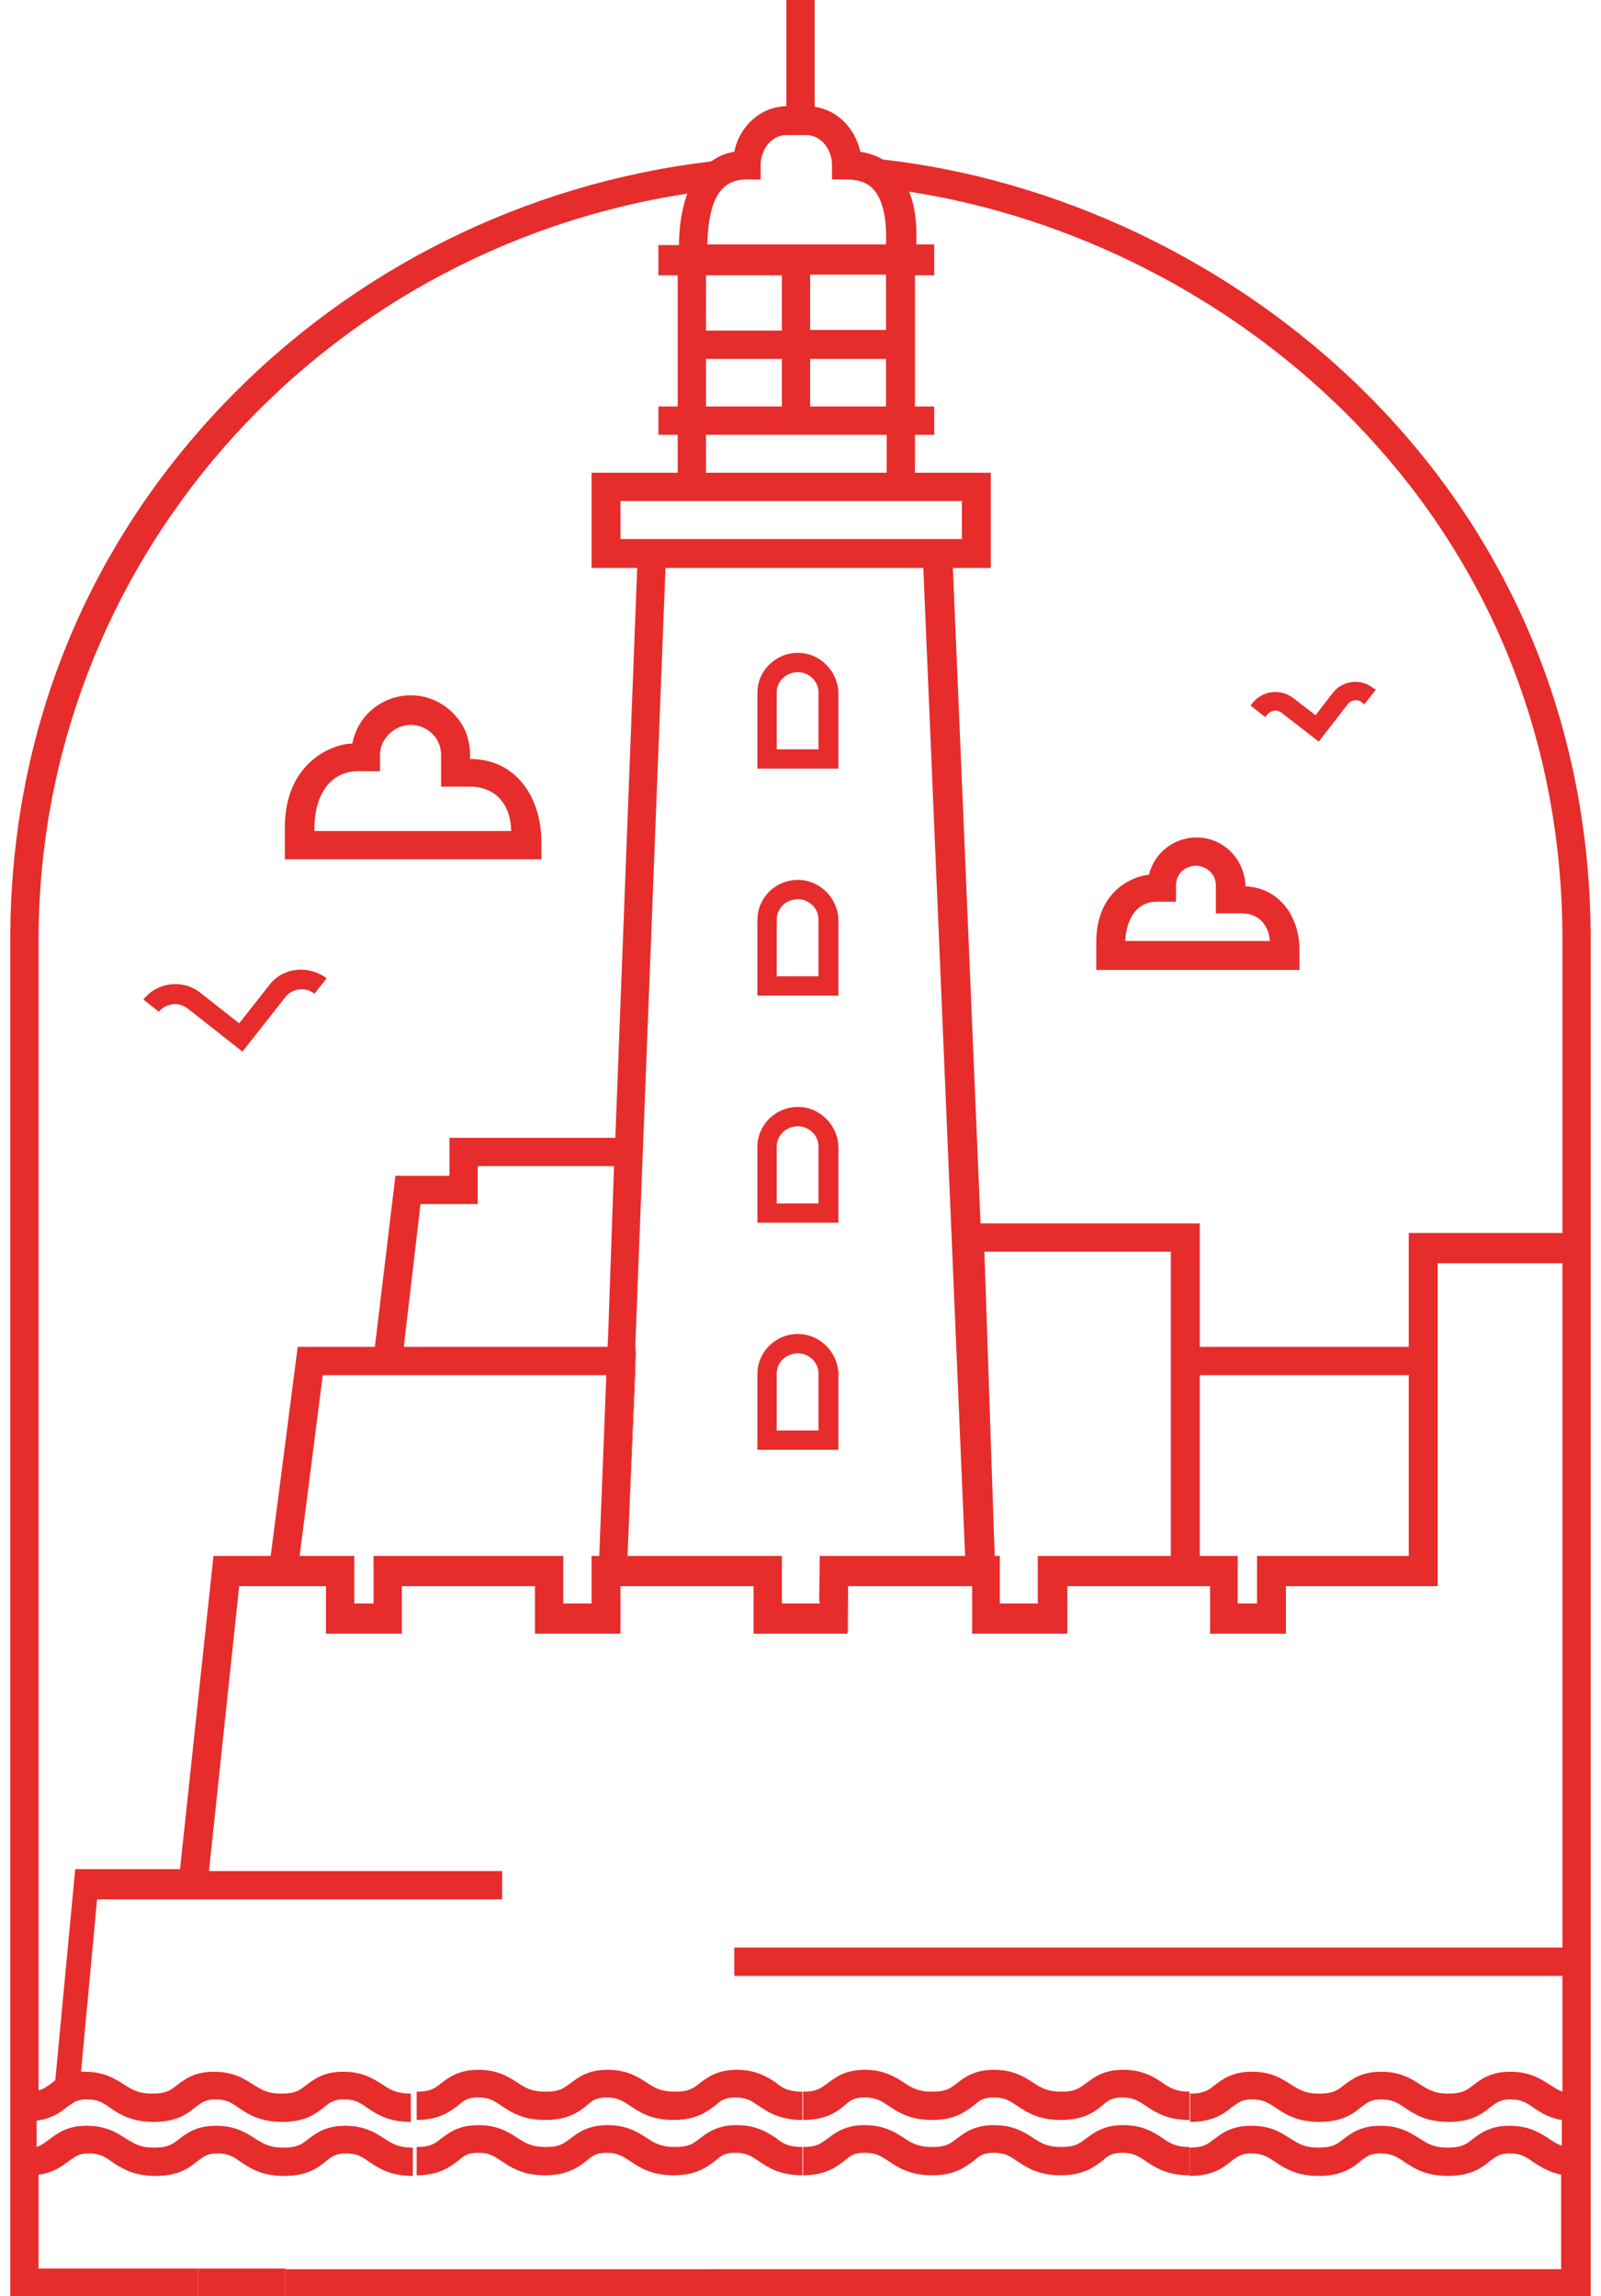 <?xml version="1.0" encoding="utf-8"?>
<!-- Generator: Adobe Illustrator 22.1.0, SVG Export Plug-In . SVG Version: 6.00 Build 0)  -->
<svg version="1.1" id="Layer_1" xmlns="http://www.w3.org/2000/svg" xmlns:xlink="http://www.w3.org/1999/xlink" x="0px" y="0px"
	 viewBox="0 0 249 357" style="enable-background:new 0 0 249 357;" xml:space="preserve">
<style type="text/css">
	.st0{fill:#E62D2C;}
</style>
<g id="XMLID_2463_">
	<path id="XMLID_2515_" class="st0" d="M94.3,214l-1.1,28.1L94.3,214L94.3,214z M127.5,242l-0.1,7h0.5v-7H127.5z"/>
	<polygon id="XMLID_2514_" class="st0" points="131.9,246.3 131.9,253.7 131.8,253.7 131.9,246.3 	"/>
	<path id="XMLID_2512_" class="st0" d="M98.9,209l0,1.2l-0.1,3.6L97.6,242h0l1.1-28.1l0.1-3.3L98.9,209L98.9,209z"/>
	<path id="XMLID_2510_" class="st0" d="M98.9,209.4l0,1.1l-0.1,3.5h0l0.1-3.2L98.9,209.4l0.1-1.8L98.9,209.4z"/>
	<path id="XMLID_2506_" class="st0" d="M30.8,352.7v4.4h13.6v-4.4H30.8z"/>
	<path id="XMLID_2490_" class="st0" d="M137.3,24.8c-1-0.6-2.2-1-3.5-1.2c-0.8-3.7-3.6-6.5-7.1-7v-17h-4.4v16.9
		c-4,0.1-7.3,3.1-8.1,7.1c-1.3,0.2-2.5,0.7-3.6,1.5c-28.9,3.4-55.8,16.8-75.8,37.7C13.1,85.5,1.6,114.3,1.6,146.1v211h29.2v-4.4H6
		v-14.6c2.4-0.3,3.7-1.4,4.7-2.1c1-0.7,1.5-1.2,3.1-1.2c1.7,0,2.5,0.5,3.6,1.3c1.5,1,3.3,2.2,6.8,2.2c3.6,0,5.3-1.3,6.5-2.3
		c1-0.7,1.5-1.2,3.1-1.2c1.7,0,2.5,0.5,3.6,1.3c1.5,1,3.3,2.2,6.8,2.2c3.6,0,5.3-1.3,6.5-2.3c0.9-0.7,1.5-1.2,3.1-1.2
		c1.7,0,2.5,0.5,3.6,1.3c1.5,1,3.3,2.2,6.8,2.2v-4.4c-2.2,0-3.2-0.6-4.4-1.4c-1.4-0.9-3.1-2-6.1-2c-3.1,0-4.6,1.2-5.8,2.1
		c-1,0.8-1.7,1.3-3.8,1.3c-2.2,0-3.1-0.6-4.4-1.4c-1.4-0.9-3.1-2-6.1-2c-3.1,0-4.6,1.2-5.8,2.1c-1,0.8-1.7,1.3-3.8,1.3
		c-2.2,0-3.1-0.6-4.4-1.4c-1.4-0.9-3.1-2-6.1-2c-3.1,0-4.6,1.2-5.8,2.1c-0.7,0.5-1.2,0.9-2,1.2v-4.1c2.4-0.3,3.7-1.3,4.7-2.1
		c1-0.7,1.5-1.2,3.1-1.2c1.7,0,2.5,0.5,3.6,1.3c1.5,1,3.3,2.2,6.8,2.2c3.6,0,5.3-1.3,6.5-2.3c1-0.7,1.5-1.2,3.1-1.2
		c1.7,0,2.5,0.5,3.6,1.3c1.5,1,3.3,2.2,6.8,2.2c3.6,0,5.3-1.3,6.5-2.3c0.9-0.7,1.5-1.2,3.1-1.2c1.7,0,2.5,0.5,3.6,1.3
		c1.5,1,3.3,2.2,6.8,2.2v-4.4c-2.2,0-3.2-0.6-4.4-1.4c-1.4-0.9-3.1-2-6.1-2c-3.1,0-4.6,1.2-5.8,2.1c-1,0.8-1.7,1.3-3.8,1.3
		c-2.2,0-3.1-0.6-4.4-1.4c-1.4-0.9-3.1-2-6.1-2c-3.1,0-4.6,1.2-5.8,2.1c-1,0.8-1.7,1.3-3.8,1.3c-2.2,0-3.1-0.6-4.4-1.4
		c-1.4-0.9-3.1-2-6.1-2c-0.2,0-0.4,0-0.6,0l2.5-26.8h63v-4.4H32.5l4.7-44.3h13.5v7.4h11.8v-7.4h20.7v7.4h13.3v-7.4h20.7v7.4h14.6
		l0.1-7.4h19.3v7.4h14.8v-7.4h22.2v7.4h11.8v-7.4h23.6v-50.2H243v106.4H114.2v4.4H243v18c-0.8-0.3-1.3-0.7-2-1.1
		c-1.4-0.9-3.1-2-6.1-2c-3.1,0-4.6,1.2-5.8,2.1c-1,0.8-1.7,1.3-3.8,1.3c-2.2,0-3.1-0.6-4.4-1.4c-1.4-0.9-3.1-2-6.1-2
		c-3.1,0-4.6,1.2-5.8,2.1c-1,0.8-1.7,1.3-3.8,1.3c-2.2,0-3.1-0.6-4.4-1.4c-1.4-0.9-3-2-6.1-2c-3.1,0-4.6,1.2-5.8,2.1
		c-1,0.8-1.7,1.3-3.8,1.3v4.4c3.6,0,5.3-1.3,6.5-2.3c1-0.7,1.5-1.2,3.1-1.2c1.7,0,2.5,0.5,3.7,1.3c1.5,1,3.3,2.2,6.8,2.2
		c3.6,0,5.3-1.3,6.5-2.3c0.9-0.7,1.5-1.2,3.1-1.2c1.7,0,2.5,0.5,3.7,1.3c1.5,1,3.3,2.2,6.8,2.2c3.6,0,5.3-1.3,6.5-2.3
		c1-0.7,1.5-1.2,3.1-1.2c1.7,0,2.5,0.5,3.6,1.3c1.1,0.7,2.4,1.6,4.4,1.9v4c-0.8-0.3-1.3-0.6-2-1.1c-1.4-0.9-3.1-2-6.1-2
		c-3.1,0-4.6,1.2-5.8,2.1c-1,0.8-1.7,1.3-3.8,1.3c-2.2,0-3.1-0.6-4.4-1.4c-1.4-0.9-3.1-2-6.1-2c-3.1,0-4.6,1.2-5.8,2.1
		c-1,0.8-1.7,1.3-3.8,1.3c-2.2,0-3.1-0.6-4.4-1.4c-1.4-0.9-3-2-6.1-2c-3.1,0-4.6,1.2-5.8,2.1c-1,0.8-1.7,1.3-3.8,1.3v4.4
		c3.6,0,5.3-1.3,6.5-2.3c1-0.7,1.5-1.2,3.1-1.2c1.7,0,2.5,0.5,3.7,1.3c1.5,1,3.3,2.2,6.8,2.2c3.6,0,5.3-1.3,6.5-2.3
		c0.9-0.7,1.5-1.2,3.1-1.2c1.7,0,2.5,0.5,3.7,1.3c1.5,1,3.3,2.2,6.8,2.2c3.6,0,5.3-1.3,6.5-2.3c1-0.7,1.5-1.2,3.1-1.2
		c1.7,0,2.5,0.5,3.6,1.3c1.1,0.7,2.4,1.6,4.4,2v14.7H44.4v4.4h203v-211C247.4,75.1,190.8,30.8,137.3,24.8z M112.4,29.3
		c0.9-0.9,2.1-1.4,3.7-1.4h2.2v-2.2c0-2.6,1.8-4.7,4-4.7h3.1c2.2,0,4,2.1,4,4.7v2.2h2.2c1.9,0,3.3,0.5,4.2,1.5c1.9,2,2.1,5.9,2,8.6
		H110C110.1,35.3,110.4,31.3,112.4,29.3z M137.8,55.8v7.4H126v-7.4H137.8z M126,51.3v-8.6h11.8v8.6H126z M149.6,77.9v5.9H96.5v-5.9
		H149.6z M109.8,42.8h11.8v8.6h-11.8V42.8z M109.8,55.8h11.8v7.4h-11.8V55.8z M109.8,67.6h28.1v5.9h-28.1V67.6z M93.2,241.9H92v7.4
		h-4.4v-7.4H58.1v7.4h-3v-7.4h-8.5l3.6-28.1h44.1L93.2,241.9z M94.6,207.1l-0.1,2.3H62.8l2.6-22.2h8.9v-5.9h21.2L94.6,207.1z
		 M95.7,176.9H69.9v5.9h-8.4l-3.2,26.6h-12l-4.2,32.5h-8.9L28,290.6H11.7l-3.1,32.8c-0.2,0.2-0.4,0.3-0.6,0.5
		c-0.7,0.5-1.2,0.9-2,1.1V146.1C6,88,49,39,106.9,30.1c-1,2.7-1.3,5.7-1.3,8h-3.2v4.7h3v20.4h-3v4.4h3v5.9H92v14.8h7.1L95.7,176.9z
		 M127.5,241.9v7.4h-5.9v-7.4H97.6l1.1-28.1l0.1-3.4l0-1l4.7-121.1h40.1l6.5,153.6H127.5z M182.1,241.9h-20.7v7.4h-5.9v-7.4h-0.8
		l-1.6-47.3h29V241.9z M219.1,241.9h-23.6v7.4h-3v-7.4h-5.9v-28.1h32.5V241.9z M243,191.7h-23.9v17.7h-32.5v-19.2h-34.1l-4.3-101.9
		h5.9V73.5h-11.8v-5.9h3v-4.4h-3V42.8h3V38h-2.8c0.1-2.4,0-5.5-1.1-8.2C191.5,37.5,243,79.7,243,146.1V191.7z"/>
	<path id="XMLID_2489_" class="st0" d="M185,333.8v4.4c-3.5,0-5.3-1.2-6.8-2.2c-1.2-0.8-2-1.3-3.6-1.3c-1.6,0-2.2,0.4-3.1,1.2
		c-1.2,0.9-2.9,2.3-6.5,2.3c-3.5,0-5.3-1.2-6.8-2.2c-1.2-0.8-1.9-1.3-3.6-1.3c-1.6,0-2.2,0.4-3.1,1.2c-1.2,0.9-2.9,2.3-6.5,2.3
		c-3.5,0-5.3-1.2-6.8-2.2c-1.2-0.8-2-1.3-3.7-1.3c-1.6,0-2.2,0.4-3.1,1.2c-1.2,0.9-2.9,2.3-6.5,2.3v-4.4c2.1,0,2.7-0.5,3.8-1.3
		c1.2-0.9,2.7-2.1,5.8-2.1c3,0,4.7,1.1,6.1,2c1.2,0.8,2.2,1.4,4.4,1.4c2.1,0,2.8-0.5,3.8-1.3c1.2-0.9,2.7-2.1,5.8-2.1
		c3,0,4.7,1.1,6.1,2c1.2,0.8,2.2,1.4,4.4,1.4c2.1,0,2.7-0.5,3.8-1.3c1.2-0.9,2.7-2.1,5.8-2.1c3,0,4.7,1.1,6.1,2
		C181.9,333.2,182.9,333.8,185,333.8z"/>
	<path id="XMLID_2488_" class="st0" d="M185,325.2v4.4c-3.5,0-5.3-1.2-6.8-2.2c-1.2-0.8-2-1.3-3.6-1.3c-1.6,0-2.2,0.4-3.1,1.2
		c-1.2,1-2.9,2.3-6.5,2.3c-3.5,0-5.3-1.2-6.8-2.2c-1.2-0.8-1.9-1.3-3.6-1.3c-1.6,0-2.2,0.4-3.1,1.2c-1.2,0.9-2.9,2.3-6.5,2.3
		c-3.5,0-5.3-1.2-6.8-2.2c-1.2-0.8-2-1.3-3.7-1.3c-1.6,0-2.2,0.4-3.1,1.2c-1.2,1-2.9,2.3-6.5,2.3v-4.4c2.1,0,2.7-0.5,3.8-1.3
		c1.2-0.9,2.7-2.1,5.8-2.1c3,0,4.7,1.1,6.1,2c1.2,0.8,2.2,1.4,4.4,1.4c2.1,0,2.8-0.5,3.8-1.3c1.2-0.9,2.7-2.1,5.8-2.1
		c3,0,4.7,1.1,6.1,2c1.2,0.8,2.2,1.4,4.4,1.4c2.1,0,2.7-0.5,3.8-1.3c1.2-0.9,2.7-2.1,5.8-2.1c3,0,4.7,1.1,6.1,2
		C181.9,324.6,182.9,325.2,185,325.2z"/>
	<path id="XMLID_2487_" class="st0" d="M124.8,333.8v4.4c-3.5,0-5.3-1.2-6.8-2.2c-1.2-0.8-1.9-1.3-3.6-1.3c-1.6,0-2.2,0.4-3.1,1.2
		c-1.2,0.9-2.9,2.3-6.5,2.3c-3.5,0-5.3-1.2-6.8-2.2c-1.2-0.8-2-1.3-3.6-1.3c-1.6,0-2.2,0.4-3.1,1.2c-1.2,0.9-2.9,2.3-6.5,2.3
		c-3.5,0-5.3-1.2-6.8-2.2c-1.2-0.8-1.9-1.3-3.6-1.3c-1.6,0-2.2,0.4-3.1,1.2c-1.2,0.9-2.9,2.3-6.5,2.3v-4.4c2.1,0,2.8-0.5,3.8-1.3
		c1.2-0.9,2.7-2.1,5.8-2.1c3,0,4.7,1.1,6.1,2c1.2,0.8,2.2,1.4,4.4,1.4c2.1,0,2.7-0.5,3.8-1.3c1.2-0.9,2.7-2.1,5.8-2.1
		c3,0,4.7,1.1,6.1,2c1.2,0.8,2.2,1.4,4.4,1.4c2.1,0,2.8-0.5,3.8-1.3c1.2-0.9,2.7-2.1,5.8-2.1c3,0,4.7,1.1,6.1,2
		C121.6,333.2,122.6,333.8,124.8,333.8z"/>
	<path id="XMLID_2486_" class="st0" d="M124.8,325.2v4.4c-3.5,0-5.3-1.2-6.8-2.2c-1.2-0.8-1.9-1.3-3.6-1.3c-1.6,0-2.2,0.4-3.1,1.2
		c-1.2,0.9-2.9,2.3-6.5,2.3c-3.5,0-5.3-1.2-6.8-2.2c-1.2-0.8-2-1.3-3.6-1.3c-1.6,0-2.2,0.4-3.1,1.2c-1.2,1-2.9,2.3-6.5,2.3
		c-3.5,0-5.3-1.2-6.8-2.2c-1.2-0.8-1.9-1.3-3.6-1.3c-1.6,0-2.2,0.4-3.1,1.2c-1.2,0.9-2.9,2.3-6.5,2.3v-4.4c2.1,0,2.8-0.5,3.8-1.3
		c1.2-0.9,2.7-2.1,5.8-2.1c3,0,4.7,1.1,6.1,2c1.2,0.8,2.2,1.4,4.4,1.4c2.1,0,2.7-0.5,3.8-1.3c1.2-0.9,2.7-2.1,5.8-2.1
		c3,0,4.7,1.1,6.1,2c1.2,0.8,2.2,1.4,4.4,1.4c2.1,0,2.8-0.5,3.8-1.3c1.2-0.9,2.7-2.1,5.8-2.1c3,0,4.7,1.1,6.1,2
		C121.6,324.6,122.6,325.2,124.8,325.2z"/>
	<path id="XMLID_2483_" class="st0" d="M124.1,101.5c-3.5,0-6.3,2.8-6.3,6.2v11.8h12.6v-11.8C130.3,104.3,127.5,101.5,124.1,101.5z
		 M127.3,116.5h-6.5v-8.8c0-2,1.7-3.2,3.3-3.2c1.5,0,3.2,1.2,3.2,3.2V116.5z"/>
	<path id="XMLID_2480_" class="st0" d="M124.1,136.8c-3.5,0-6.3,2.8-6.3,6.2v11.8h12.6V143C130.3,139.6,127.5,136.8,124.1,136.8z
		 M127.3,151.8h-6.5V143c0-2,1.7-3.2,3.3-3.2c1.5,0,3.2,1.2,3.2,3.2V151.8z"/>
	<path id="XMLID_2477_" class="st0" d="M124.1,172.1c-3.5,0-6.3,2.8-6.3,6.2v11.8h12.6v-11.8C130.3,174.9,127.5,172.1,124.1,172.1z
		 M127.3,187.1h-6.5v-8.8c0-2,1.7-3.2,3.3-3.2c1.5,0,3.2,1.2,3.2,3.2V187.1z"/>
	<path id="XMLID_2474_" class="st0" d="M124.1,207.4c-3.5,0-6.3,2.8-6.3,6.2v11.8h12.6v-11.8C130.3,210.2,127.5,207.4,124.1,207.4z
		 M127.3,222.4h-6.5v-8.8c0-2,1.7-3.2,3.3-3.2c1.5,0,3.2,1.2,3.2,3.2V222.4z"/>
	<path id="XMLID_2471_" class="st0" d="M73.1,118l0-0.7c0-1.1-0.2-2.1-0.5-3.1c-1.3-3.5-4.7-6.1-8.7-6.1c-4.5,0-8.3,3.2-9.1,7.5v0
		c-2.7,0-10.5,2.6-10.5,13.1v4.9h39.9v-2.9C84.1,123.7,80.1,118,73.1,118z M48.9,129.3v-0.5c0-5.1,2.4-8.9,6.8-8.9h3.4v-2.5
		c0-1.1,0.4-2.1,1-2.8c0.9-1.2,2.4-1.9,3.8-1.9c2.3,0,4.7,1.8,4.7,4.7v0.5l0,0v4.4l4.4,0c4.9,0,6.5,3.8,6.5,6.9H48.9z"/>
	<g id="XMLID_2467_">
		<path id="XMLID_2468_" class="st0" d="M193.7,137.8L193.7,137.8c0-0.9-0.2-1.8-0.5-2.6c-1.1-3-3.9-5-7.1-5c-3.5,0-6.6,2.4-7.4,5.8
			c-2.3,0.2-8.2,2.3-8.2,10.5v4.3h31.6V148C202.2,142.2,198.7,138,193.7,137.8z M179.8,140.2h3.1v-2.5c0-0.7,0.2-1.3,0.6-1.9
			c0.6-0.8,1.6-1.2,2.5-1.2c1.5,0,3.1,1.2,3.1,3h0v4.4l3.9,0c3.1,0,4.3,2.1,4.5,4.3h-22.5C175.2,142.6,177,140.2,179.8,140.2z"/>
	</g>
	<path id="XMLID_2466_" class="st0" d="M50.8,152.1l-1.9,2.4c-1.2-1-3.3-1-4.5,0.5l-4.8,6.1l-1.9,2.4l-2.4-1.9l-6.1-4.8
		c-1.6-1.2-3.5-0.7-4.5,0.5l-2.4-1.9c2.1-2.7,6.1-3.2,8.8-1.1l6.1,4.8l4.8-6.1C44.1,150.4,48,150,50.8,152.1z"/>
	<g id="XMLID_2464_">
		<path id="XMLID_2465_" class="st0" d="M214,107.2l-1.8,2.3l-0.4-0.3c-0.3-0.3-0.8-0.4-1.2-0.3c-0.3,0-0.7,0.2-1,0.6l-4.5,5.8
			l-5.8-4.5c-0.8-0.6-1.7-0.3-2.2,0.3l-0.3,0.4l-2.3-1.8l0.3-0.4c1.5-1.9,4.3-2.3,6.3-0.8l3.5,2.7l2.7-3.5c1.5-1.9,4.3-2.3,6.3-0.7
			L214,107.2z"/>
	</g>
</g>
</svg>
